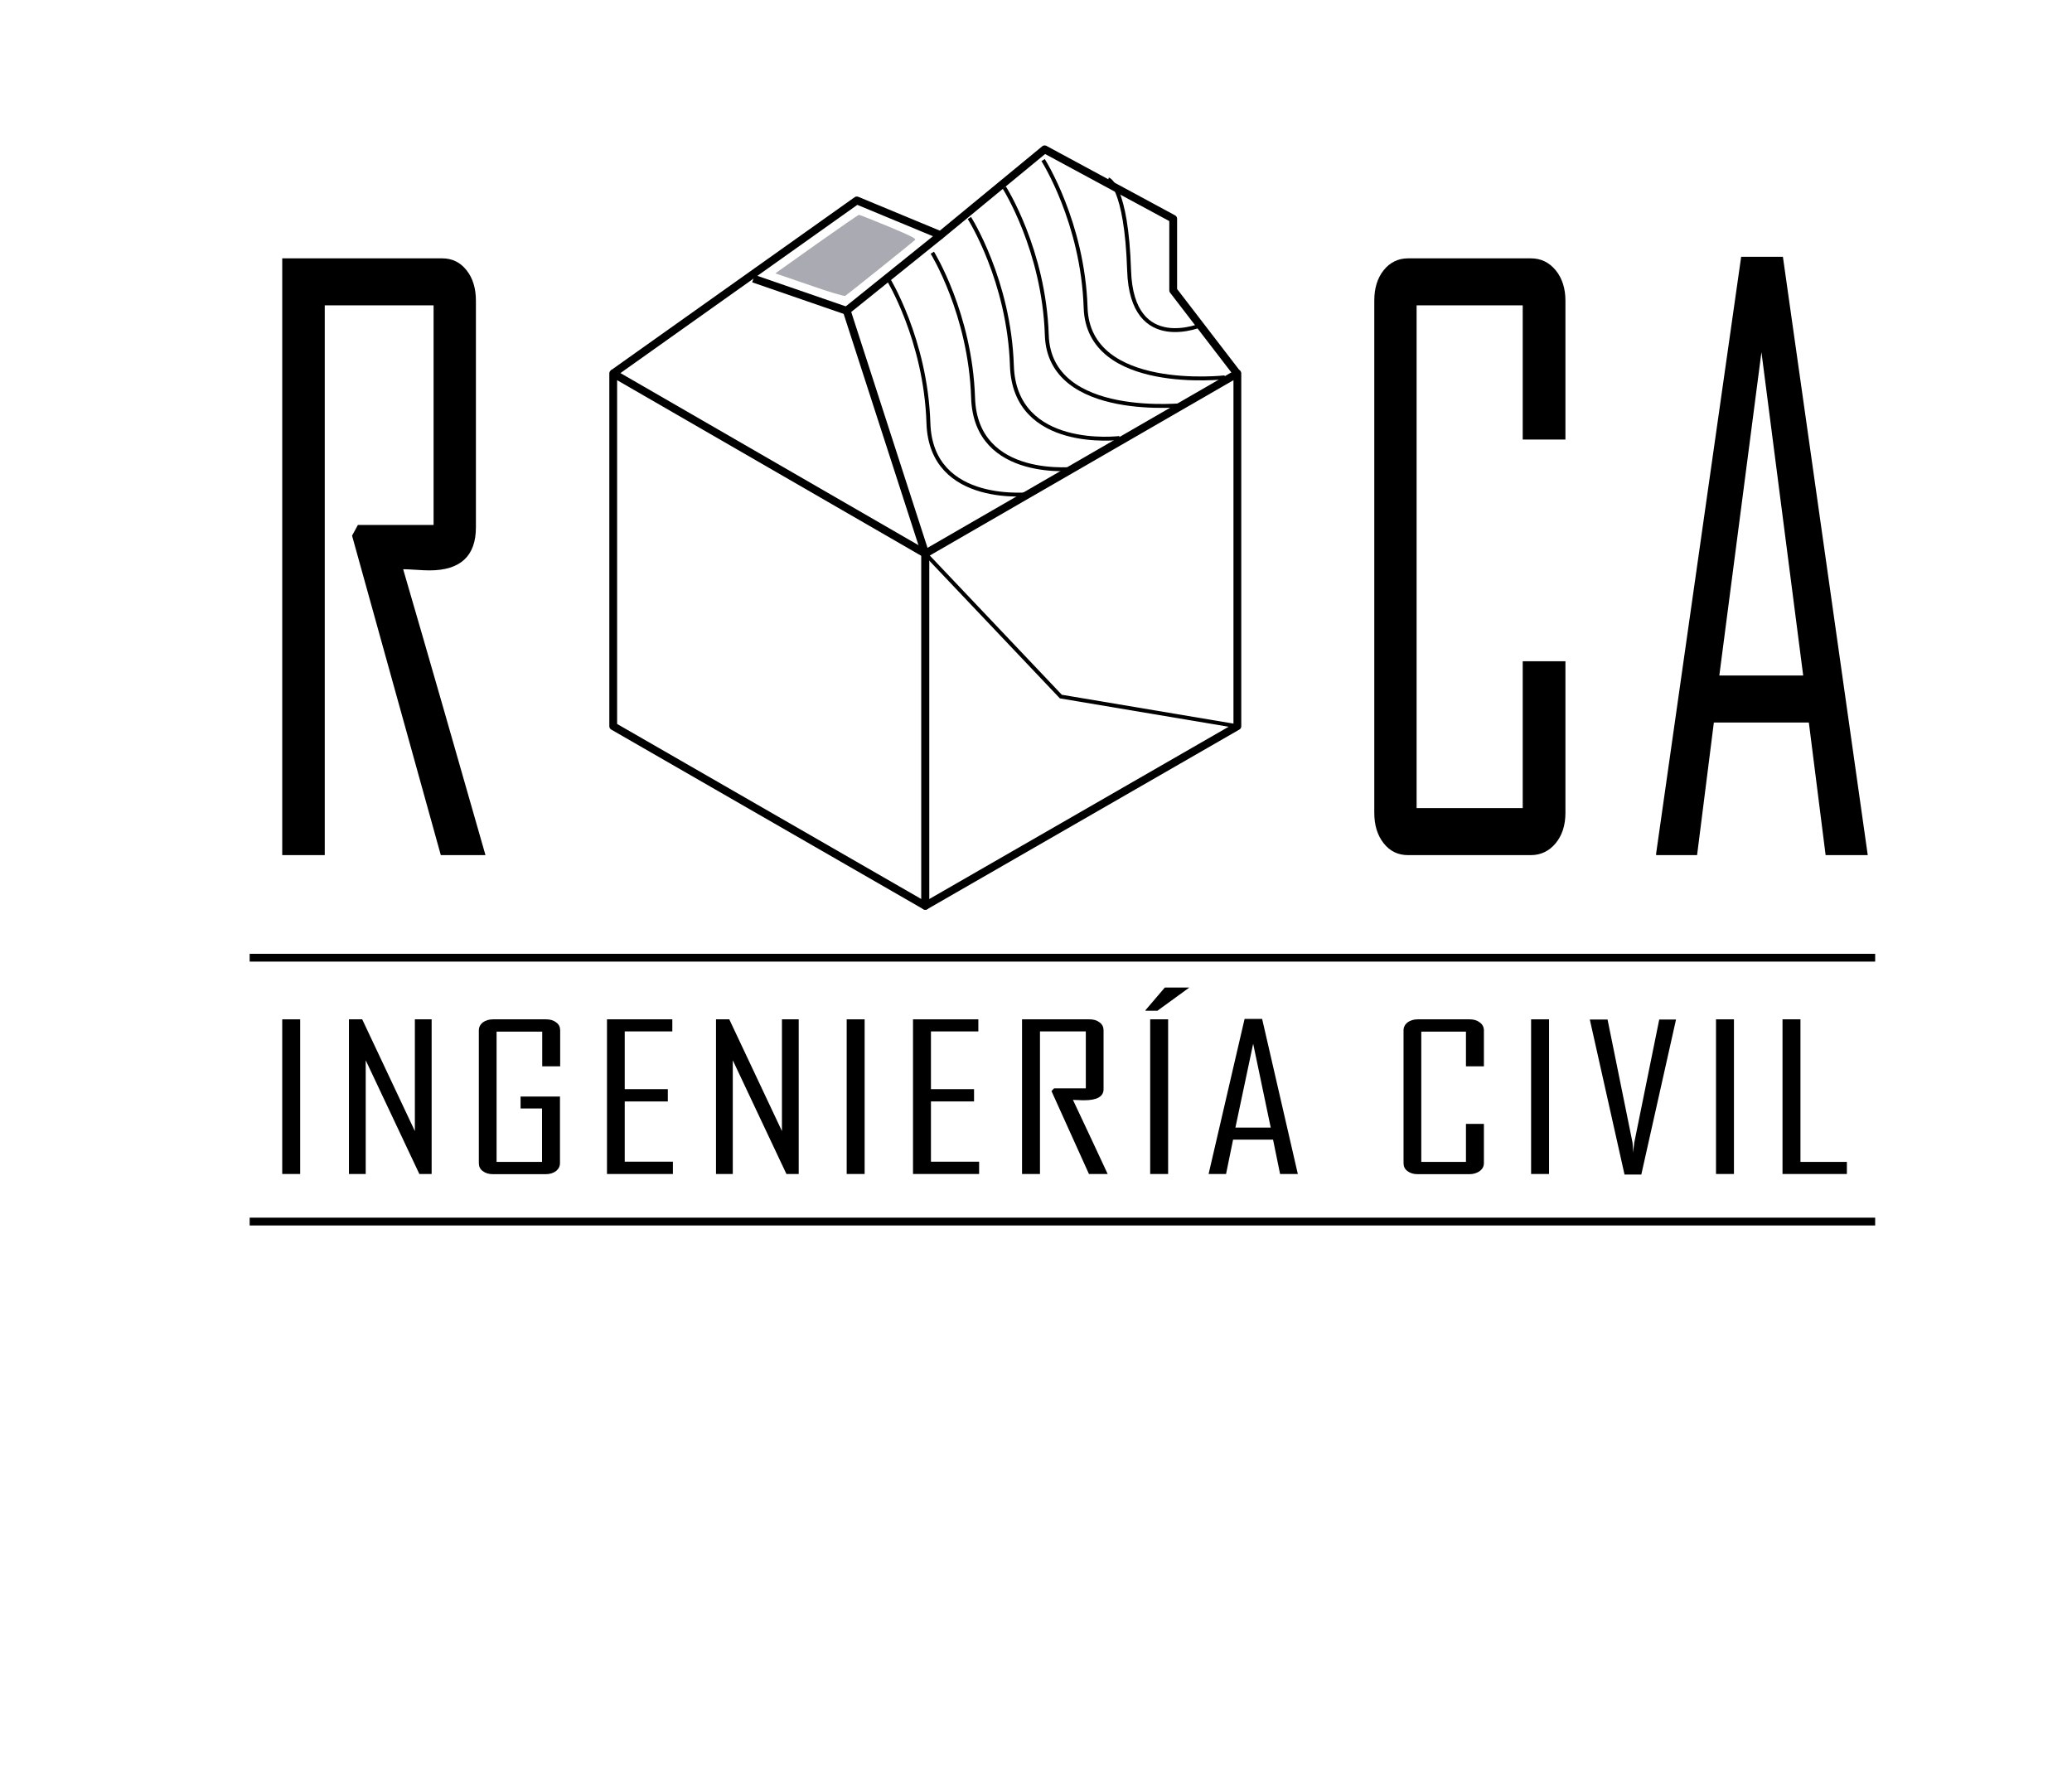 <?xml version="1.0" encoding="utf-8"?>
<!-- Generator: Adobe Illustrator 19.2.0, SVG Export Plug-In . SVG Version: 6.00 Build 0)  -->
<svg version="1.1"
	 id="svg8" inkscape:version="0.92.4 (5da689c313, 2019-01-14)" sodipodi:docname="LOGO ROCA.svg" xmlns:cc="http://creativecommons.org/ns#" xmlns:dc="http://purl.org/dc/elements/1.1/" xmlns:inkscape="http://www.inkscape.org/namespaces/inkscape" xmlns:rdf="http://www.w3.org/1999/02/22-rdf-syntax-ns#" xmlns:sodipodi="http://sodipodi.sourceforge.net/DTD/sodipodi-0.dtd" xmlns:svg="http://www.w3.org/2000/svg"
	 xmlns="http://www.w3.org/2000/svg" xmlns:xlink="http://www.w3.org/1999/xlink" x="0px" y="0px" viewBox="0 0 375 324"
	xml:space="preserve">
<style type="text/css">
	.st0{fill:none;stroke:#000000;stroke-width:4;stroke-linejoin:round;}
	.st1{fill:none;stroke:#000000;stroke-width:4;}
	.st2{fill:none;stroke:#000000;stroke-width:2;}
	.st3{opacity:0.335;fill:#00001A;}
</style>
<sodipodi:namedview  bordercolor="#666666" borderopacity="1.0" id="base" inkscape:current-layer="g20" inkscape:cx="345.81521" inkscape:cy="446.29832" inkscape:document-units="mm" inkscape:pageopacity="0.0" inkscape:pageshadow="2" inkscape:window-height="1001" inkscape:window-maximized="1" inkscape:window-width="1920" inkscape:window-x="-9" inkscape:window-y="-9" inkscape:zoom="1.4" pagecolor="#ffffff" showgrid="false">
	</sodipodi:namedview>
<g id="layer1" inkscape:groupmode="layer" inkscape:label="Capa 1">
	<g id="g18" transform="matrix(0.353,0,0,-0.353,79.32,124.212)" inkscape:label="logo winnie">
		<g id="g20">
			<g id="flowRoot2349" transform="matrix(0.75,0,0,-0.75,-227.789,380.624)">
			</g>
			<g id="flowRoot2422" transform="matrix(0.61,0,0,-0.685,-126.547,366.722)">
			</g>
			<g id="flowRoot2434">
			</g>
			<g id="flowRoot2422-5" transform="matrix(0.75,0,0,-0.917,-175.358,501.323)">
			</g>
			<path id="path2479" inkscape:connector-curvature="0" class="st0" d="M249.7-112.6V68l-160,92.4V-20.5L249.7-112.6z"/>
			<path id="path2479-2" inkscape:connector-curvature="0" class="st0" d="M249.7-112.6V68l160,92.4V-20.5L249.7-112.6z"/>
			<path id="path2511" inkscape:connector-curvature="0" class="st0" d="M89.7,160.4l124.9,88.7l42.9-17.8l53.4,44l65.9-35.6V203
				l32.8-42.7"/>
			<path id="path2513" inkscape:connector-curvature="0" class="st1" d="M257.5,231.3l-48.1-38.7L249.7,68"/>
			<path id="path2515" inkscape:connector-curvature="0" sodipodi:nodetypes="czc" class="st2" d="M304.4,98.6
				c0,0-51.8-6.5-53.1,36.4c-1.4,42.9-20.9,74.3-20.9,74.3"/>
			<path id="path2515-4" inkscape:connector-curvature="0" sodipodi:nodetypes="czc" class="st2" d="M327.3,111.6
				c0,0-51.8-6.5-53.1,36.4c-1.4,42.9-20.9,74.3-20.9,74.3"/>
			<path id="path2515-4-7" inkscape:connector-curvature="0" sodipodi:nodetypes="czc" class="st2" d="M349.3,127.3
				c0,0-53.8-6.7-55.2,37.1c-1.4,43.7-21.8,75.7-21.8,75.7"/>
			<path id="path2515-4-7-2" inkscape:connector-curvature="0" sodipodi:nodetypes="czc" class="st2" d="M383.4,144.3
				c0,0-70-8-71.4,35.7c-1.4,43.7-21.8,75.7-21.8,75.7"/>
			<path id="path2515-4-7-2-9" inkscape:connector-curvature="0" sodipodi:nodetypes="czc" class="st2" d="M403.3,158.4
				c0,0-70-8-71.4,35.7c-1.4,43.7-21.8,75.7-21.8,75.7"/>
			<path id="path2515-4-7-2-9-3" inkscape:connector-curvature="0" sodipodi:nodetypes="czc" class="st2" d="M392,185.5
				c0,0-36.4-16.1-37.8,27.6c-1.4,43.7-10.7,46.8-10.7,46.8"/>
			<path id="path2598" inkscape:connector-curvature="0" class="st1" d="M209.4,192.5L161.6,209"/>
			<path id="path2600" inkscape:connector-curvature="0" class="st2" d="M409.6-20.5L319.2-5.3L249.7,68"/>
			<path id="path2602" class="st3" d="M190.3,205.7l-17.5,6l21.1,15c11.6,8.2,21.4,15,21.8,15c0.4,0,7.3-2.7,15.2-6
				c11.5-4.8,14.3-6.2,13.5-6.9c-1.5-1.4-34.8-28.1-35.7-28.6C208.2,199.8,200,202.3,190.3,205.7L190.3,205.7z"/>
			<g id="flowRoot2618" transform="matrix(0.75,0,0,-0.75,-189.045,392.251)">
			</g>
			<g id="flowRoot2618-8" transform="matrix(0.75,0,0,-0.75,-152.302,392.323)">
			</g>
			<g id="flowRoot2618-0-4" transform="matrix(1.175,0,0,-1.356,-333.47,886.006)">
			</g>
			<g id="flowRoot2618-0-4-4" transform="matrix(0.968,0,0,-0.369,-262.441,47.137)">
			</g>
			<path id="path969" inkscape:connector-curvature="0" class="st1" d="M-96.7-139.2h833.4"/>
			<path id="path969-0" inkscape:connector-curvature="0" class="st1" d="M-96.7-274.5h833.4"/>
			<g>
				<path d="M24.2-86.6H1.3L-44.2,77.2l3,5.5h38.8v112.6h-55.8V-86.6H-80v306H2c5.1,0,9.3-2,12.5-6.1c3.2-4,4.8-9.3,4.8-15.6V81.5
					c0-14.7-7.9-22.1-23.8-22.1c-1.6,0-3.9,0.1-6.9,0.3c-3,0.2-5.2,0.3-6.6,0.3C-3.8,11.3,10.2-37.6,24.2-86.6z"/>
				<path d="M577.9-64.9c0-6.4-1.7-11.6-5-15.6c-3.3-4-7.6-6.1-12.7-6.1h-63c-5.1,0-9.3,2-12.5,6.1c-3.2,4-4.8,9.3-4.8,15.6v262.6
					c0,6.4,1.6,11.6,4.8,15.6c3.2,4,7.4,6.1,12.5,6.1h63c5.1,0,9.3-2,12.7-6.1c3.3-4,5-9.3,5-15.6v-71.2H556v68.8h-54.4V-62.5H556
					v75.3h21.9V-64.9z"/>
				<path d="M732.9-86.6h-21.6l-8.6,68H654l-8.6-68h-21v0.8l43.6,306h21.4L732.9-86.6z M699.8,5.5l-21.4,165.8L656.8,5.5H699.8z"/>
			</g>
			<g>
				<path d="M-70.8-250.1h-9.2v79.3h9.2V-250.1z"/>
				<path d="M-3.4-250.1h-6.3l-27.5,58.3v-58.3h-8.6v79.3h6.8l27-57.3v57.3h8.6V-250.1z"/>
				<path d="M62.4-244.5c0-1.7-0.7-3-2-4.1c-1.4-1-3.1-1.6-5.3-1.6H28.1c-2.2,0-3.9,0.5-5.3,1.6c-1.4,1-2,2.4-2,4.1v68
					c0,1.7,0.7,3,2,4.1c1.4,1,3.1,1.6,5.3,1.6h27.1c2.2,0,3.9-0.5,5.3-1.6c1.4-1,2-2.4,2-4.1v-18.4h-9.2v17.8H29.9v-66.8h23.3v27.4
					h-11v6.1h20.2V-244.5z"/>
				<path d="M120.3-250.1H86.5v79.3h33.5v-6.2H95.6v-29.6h22.1v-6.3H95.6v-30.9h24.7V-250.1z"/>
				<path d="M184.8-250.1h-6.3l-27.5,58.3v-58.3h-8.6v79.3h6.8l27-57.3v57.3h8.6V-250.1z"/>
				<path d="M218.6-250.1h-9.2v79.3h9.2V-250.1z"/>
				<path d="M277.3-250.1h-33.9v79.3h33.5v-6.2h-24.3v-29.6h22.1v-6.3h-22.1v-30.9h24.7V-250.1z"/>
				<path d="M343.2-250.1h-9.6l-19.2,42.5l1.3,1.4H332v29.2h-23.5v-73.1h-9.2v79.3h34.5c2.2,0,3.9-0.5,5.3-1.6c1.4-1,2-2.4,2-4.1
					v-30.1c0-3.8-3.3-5.7-10-5.7c-0.7,0-1.6,0-2.9,0.1c-1.3,0-2.2,0.1-2.8,0.1C331.4-224.8,337.3-237.4,343.2-250.1z"/>
				<path d="M384.8-154.7l-16.1-11.7h-6.1v0.3l9.9,11.6h12.4V-154.7z M374.2-250.1h-9.2v79.3h9.2V-250.1z"/>
				<path d="M440.7-250.1h-9.1l-3.6,17.6h-20.5l-3.6-17.6H395v0.2l18.4,79.3h9L440.7-250.1z M426.8-226.3l-9,43l-9.1-43H426.8z"/>
				<path d="M536.1-244.5c0-1.7-0.7-3-2.1-4.1c-1.4-1-3.2-1.6-5.3-1.6h-26.5c-2.2,0-3.9,0.5-5.3,1.6c-1.4,1-2,2.4-2,4.1v68
					c0,1.7,0.7,3,2,4.1c1.4,1,3.1,1.6,5.3,1.6h26.5c2.2,0,3.9-0.5,5.3-1.6c1.4-1,2.1-2.4,2.1-4.1v-18.4h-9.2v17.8H504v-66.8h22.9
					v19.5h9.2V-244.5z"/>
				<path d="M569.5-250.1h-9.2v79.3h9.2V-250.1z"/>
				<path d="M634.6-170.9l-17.8-79.5h-8.6l-17.8,79.5h9.1l12.8-63.1l0.4-5.2c0,1.2,0.2,2.9,0.5,5.2l12.8,63.1H634.6z"/>
				<path d="M664.3-250.1h-9.2v79.3h9.2V-250.1z"/>
				<path d="M722.1-250.1h-32.9v79.3h9.2v-73.1h23.8V-250.1z"/>
			</g>
		</g>
	</g>
</g>
</svg>
